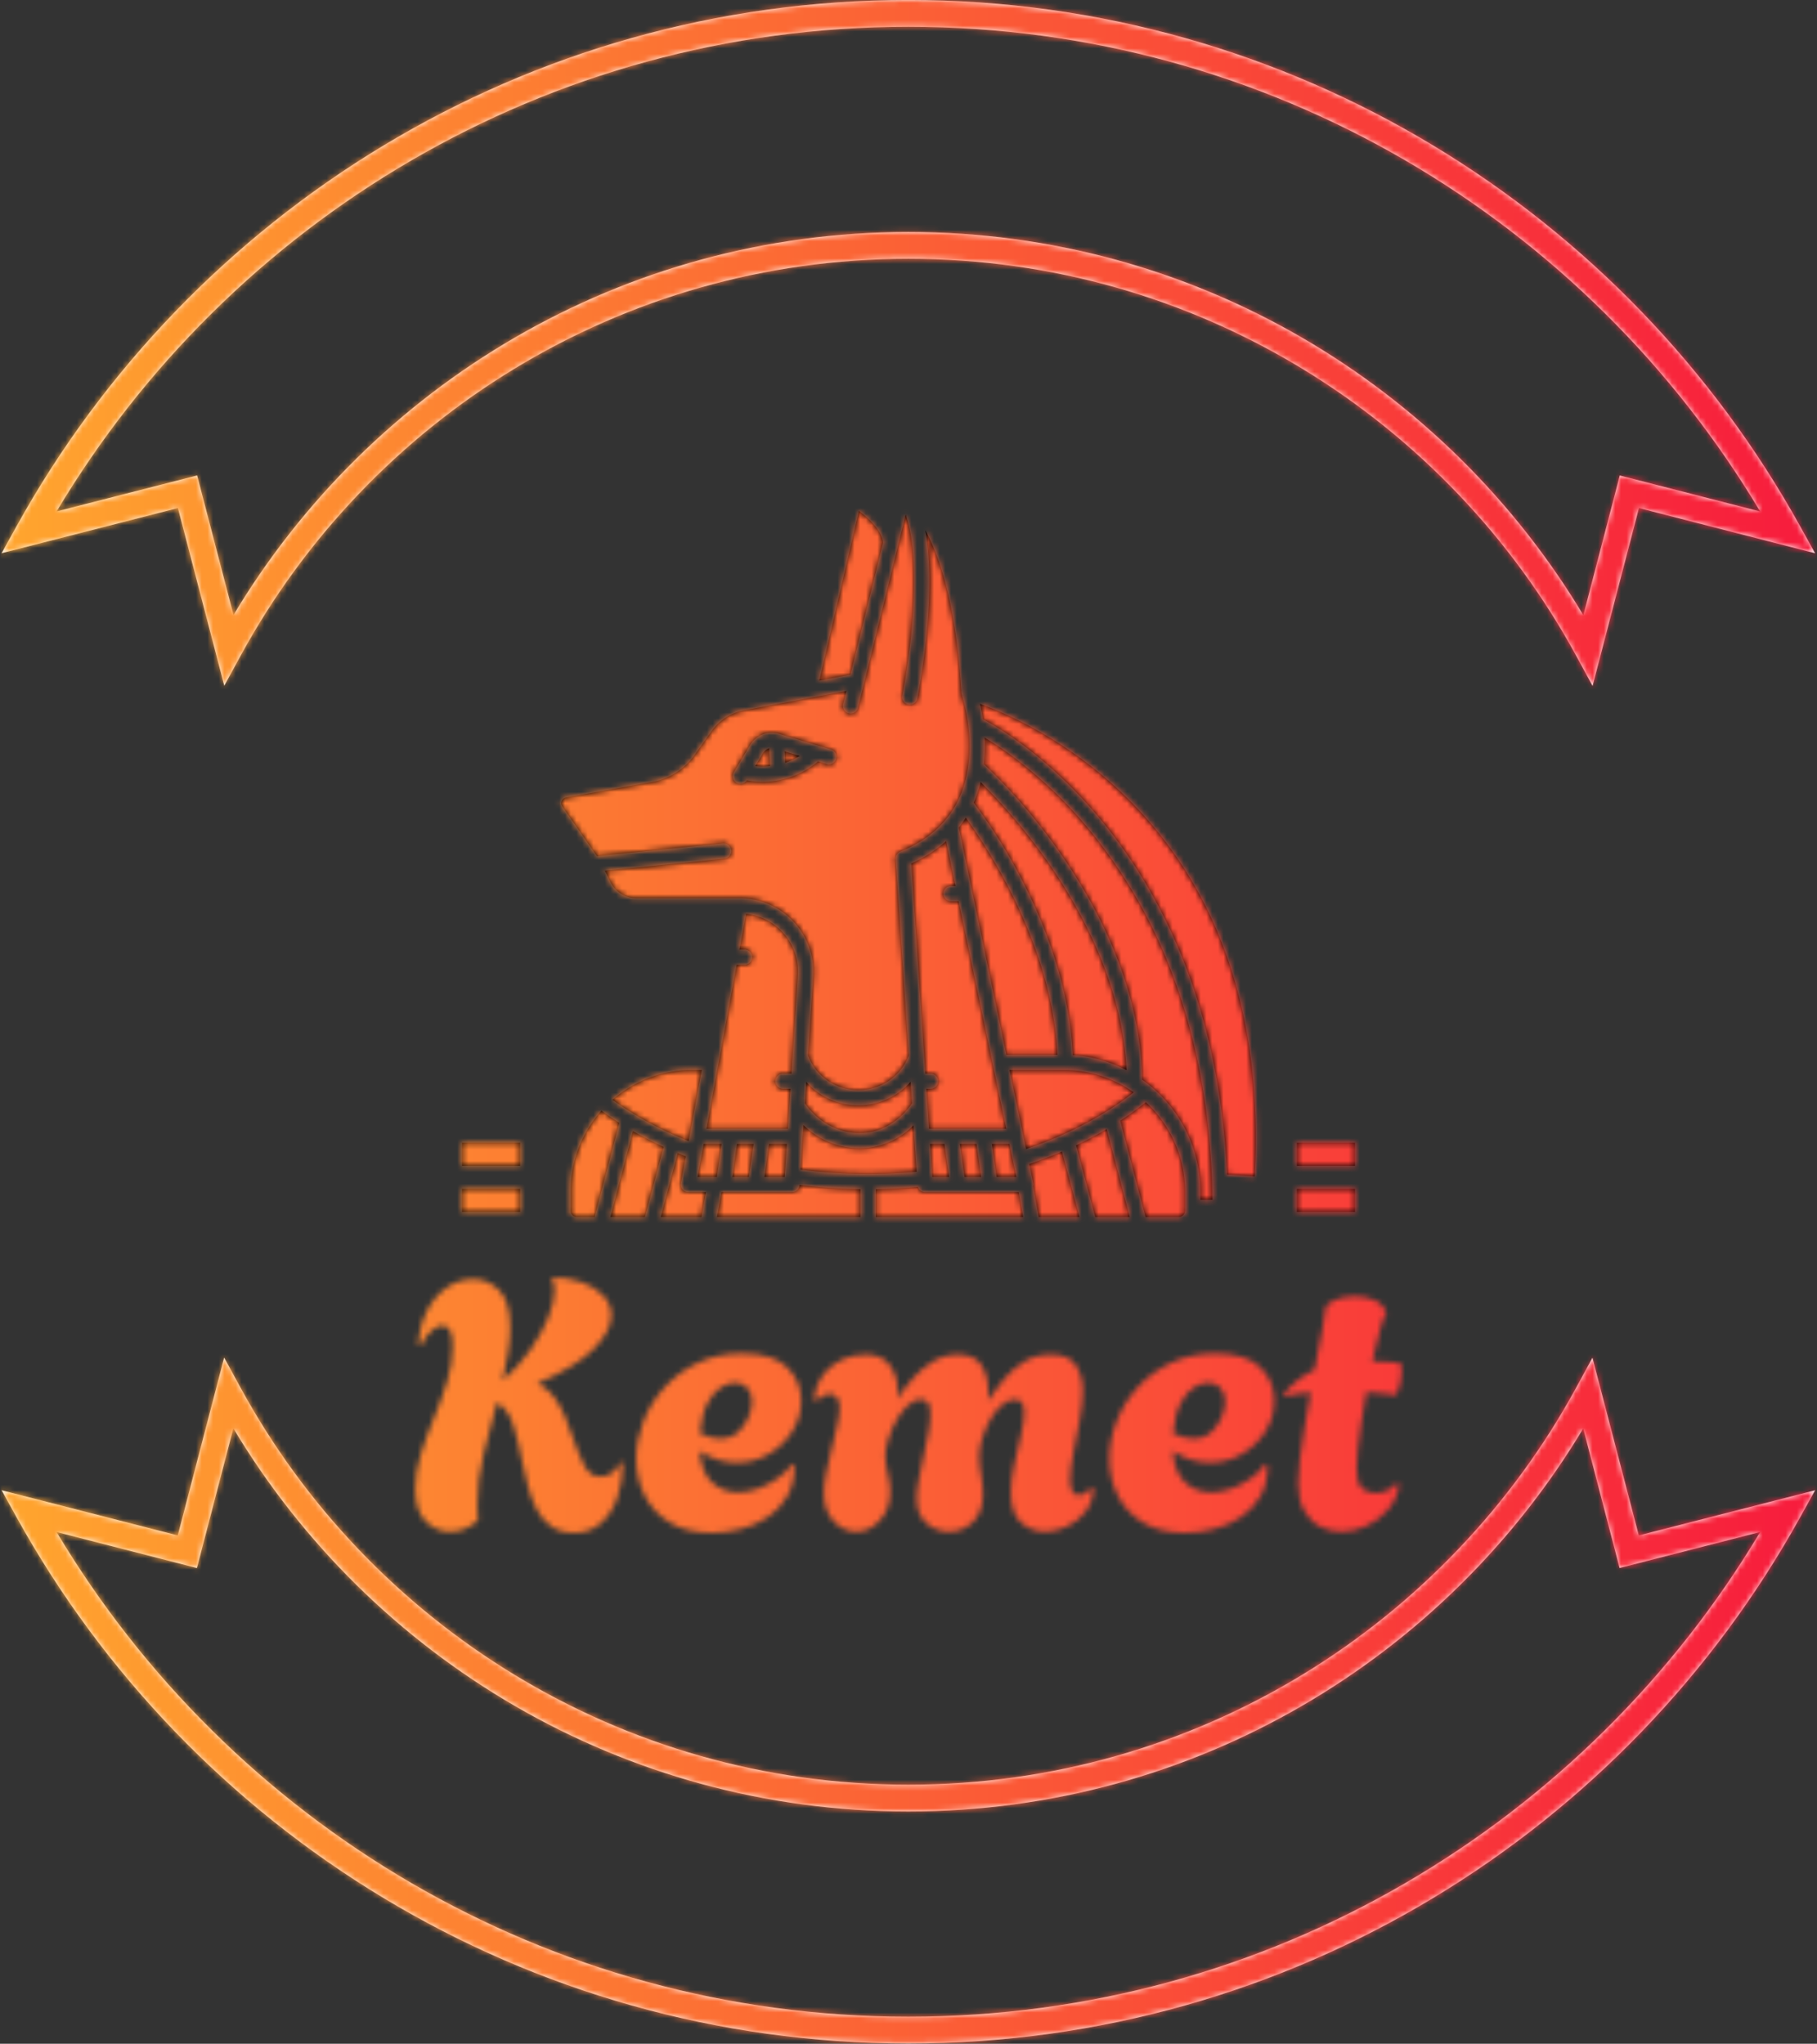 <svg xmlns="http://www.w3.org/2000/svg" version="1.1" xmlns:xlink="http://www.w3.org/1999/xlink" xmlns:svgjs="http://svgjs.dev/svgjs" width="1500" height="1687" viewBox="0 0 1500 1687"><rect x="0" y="0" width="1500" height="1687" fill="#333333" stroke="none"/><g transform="matrix(1,0,0,1,0,0.001)"><svg viewBox="0 0 320 360" data-background-color="#02514d" preserveAspectRatio="xMidYMid meet" height="1687" width="1500" xmlns="http://www.w3.org/2000/svg" xmlns:xlink="http://www.w3.org/1999/xlink"><g id="tight-bounds" transform="matrix(1,0,0,1,0,-0)"><svg viewBox="0 0 320 360" height="360" width="320"><g><svg></svg></g><g><svg viewBox="0 0 320 360" height="360" width="320"><g><path transform="translate(-76.075,-56.313) scale(4.721,4.721)" d="M24.473 37.513l0.604-1.109c4.807-8.829 14.163-14.821 24.923-14.82 10.763 0 20.122 5.995 24.928 14.827l0.604 1.11 1.731-6.637 6.572 1.686-0.562-1.015c-6.478-11.702-18.949-19.628-33.273-19.628-14.324 0-26.794 7.926-33.274 19.628l-0.562 1.014 6.579-1.685zM50 12.927c13.521 0 25.324 7.262 31.785 18.085l-5.238-1.343-1.359 5.212c-5.129-8.559-14.483-14.297-25.188-14.297-10.701 0-20.053 5.735-25.182 14.289l-1.358-5.205-5.245 1.343c6.461-10.823 18.265-18.084 31.785-18.084zM75.527 62.587l-0.604 1.109c-4.807 8.83-14.163 14.821-24.923 14.821-10.763 0-20.122-5.994-24.928-14.827l-0.604-1.109-1.731 6.636-6.573-1.686 0.562 1.015c6.479 11.701 18.949 19.628 33.274 19.628 14.324 0 26.795-7.927 33.274-19.628l0.562-1.014-6.579 1.685zM50 87.174c-13.521 0-25.324-7.262-31.785-18.085l5.237 1.344 1.36-5.212c5.129 8.557 14.483 14.296 25.188 14.296 10.702 0 20.053-5.735 25.183-14.29l1.357 5.205 5.245-1.343c-6.461 10.822-18.264 18.085-31.785 18.085z" fill="#ffffff" fill-rule="nonzero" stroke="none" stroke-width="1" stroke-linecap="butt" stroke-linejoin="miter" stroke-miterlimit="10" stroke-dasharray="" stroke-dashoffset="0" font-family="none" font-weight="none" font-size="none" text-anchor="none" style="mix-blend-mode: normal" data-fill-palette-color="tertiary"></path></g><g transform="matrix(1,0,0,1,73.106,90)"><svg viewBox="0 0 173.788 180" height="180" width="173.788"><g><svg viewBox="0 0 192 198.863" height="180" width="173.788"><g transform="matrix(1,0,0,1,0,149.148)"><svg viewBox="0 0 192 49.715" height="49.715" width="192"><g id="textblocktransform"><svg viewBox="0 0 192 49.715" height="49.715" width="192" id="textblock"><g><svg viewBox="0 0 192 49.715" height="49.715" width="192"><g transform="matrix(1,0,0,1,0,0)"><svg width="192" viewBox="1.25 -36.25 141.34 36.6" height="49.715" data-palette-color="url(#ac89d28b-7609-4eec-91da-c1417ee5b784)"><g class="wordmark-text-0" data-fill-palette-color="primary" id="text-0"></g></svg></g></svg></g></svg></g></svg></g><g transform="matrix(1,0,0,1,20.412,0)"><svg viewBox="0 0 151.176 137.412" height="137.412" width="151.176"><g><svg xmlns="http://www.w3.org/2000/svg" data-name="Layer 1" viewBox="28.506 24.745 454.989 462.514" x="8" y="0" height="137.412" width="135.176" class="icon-icon-0" data-fill-palette-color="accent" id="icon-0"><polygon points="151.483 460.997 154.52 439.371 143.623 439.371 140.587 460.997 151.483 460.997" fill="#000000" data-fill-palette-color="accent"></polygon><path d="M165.333 191.9l-0.567-11.7a7.273 7.273 0 0 0-4.211 3.409l-4.929 8.3A46.221 46.221 0 0 0 165.333 191.9Z" fill="#000000" data-fill-palette-color="accent"></path><path d="M223.509 24.745L197.571 135.857 217.964 132l21.363-86.465C238.654 37.759 230.171 29.716 223.509 24.745Z" fill="#000000" data-fill-palette-color="accent"></path><path d="M51.9 250.868l82.436-8.326a5 5 0 1 1 1 9.949l-78.228 7.9 3.58 7.349a19.116 19.116 0 0 0 17.081 10.678h67.7a48.186 48.186 0 0 1 48.081 51.345l-3.392 51.6a34.963 34.963 0 0 0 32.342 22.7c0.231 0 0.464 0.007 0.7 0.007a35.172 35.172 0 0 0 33.012-22.593l-8.623-128.672a5 5 0 0 1 3.1-4.965q17.9-7.291 28.779-19.821a5.052 5.052 0 0 1 0.734-0.86c8.993-10.735 14.176-24.231 15.48-40.394a114.275 114.275 0 0 0-4.785-41.612 5.013 5.013 0 0 1-0.268-1.354c-1.823-31.915-7.359-76.2-23.37-105.935-0.077-0.144-0.154-0.279-0.231-0.421 8 43.454-4.612 106.943-5.286 110.273a5 5 0 0 1-9.8-1.985A465.3 465.3 0 0 0 258.909 92.1c1.918-28.227 0.278-50.29-4.741-64.942L222.917 153.65a5 5 0 0 1-9.709-2.4l2.119-8.573-67.015 12.669a33.565 33.565 0 0 0-21.282 13.592l-11.168 15.689A43.486 43.486 0 0 1 88 202.3L31.576 212.474a3.727 3.727 0 0 0-2.4 5.8Zm89.646-54.823l10.414-17.539c4.093-6.893 11.74-10.051 19.025-7.856l34.232 10.309a5 5 0 1 1-2.884 9.575l-5.608-1.689a55.978 55.978 0 0 1-36.258 13.3 54.969 54.969 0 0 1-10.344-0.965 5 5 0 0 1-8.577-5.137Z" fill="#000000" data-fill-palette-color="accent"></path><path d="M398.834 391.029c-2.6-54.776-28.74-103.467-50.866-135.31a387.068 387.068 0 0 0-44.7-53.323 81.886 81.886 0 0 1-4.542 13.476 351.528 351.528 0 0 1 30.834 49.1c14.551 27.827 32 70.2 34.025 116.148A89.044 89.044 0 0 1 398.834 391.029Z" fill="#000000" data-fill-palette-color="accent"></path><polygon points="174.906 460.997 176.328 439.371 164.617 439.371 161.581 460.997 174.906 460.997" fill="#000000" data-fill-palette-color="accent"></polygon><path d="M148.6 322.034h-5.167L123.65 429.371h53.335l1.715-26.1h-4.882a5 5 0 1 1 0-10h5.539l4.218-64.167a38.188 38.188 0 0 0-33.98-40.467l-4.313 23.393H148.6a5 5 0 1 1 0 10Z" fill="#000000" data-fill-palette-color="accent"></path><path d="M184.7 185.224l-9.821-2.957 0.361 7.446A46.369 46.369 0 0 0 184.7 185.224Z" fill="#000000" data-fill-palette-color="accent"></path><path d="M288.992 232.112l8.837 42.257 0 0.025L320.11 380.909h33.452c-3.4-71.735-45.959-135.885-60.031-155.24A72.673 72.673 0 0 1 288.992 232.112Z" fill="#000000" data-fill-palette-color="accent"></path><polygon points="271.563 460.997 282.585 460.997 279.549 439.371 270.113 439.371 271.563 460.997" fill="#000000" data-fill-palette-color="accent"></polygon><path d="M283.9 270.39h2.885l-6.142-29.37A86.244 86.244 0 0 1 257.8 255.676l9.222 137.6h3.394a5 5 0 0 1 0 10h-2.724l1.749 26.1h50.586L288.872 280.39H283.9a5 5 0 0 1 0-10Z" fill="#000000" data-fill-palette-color="accent"></path><polygon points="292.683 460.997 303.58 460.997 300.543 439.371 289.647 439.371 292.683 460.997" fill="#000000" data-fill-palette-color="accent"></polygon><polygon points="313.677 460.997 326.643 460.997 322.12 439.371 310.641 439.371 313.677 460.997" fill="#000000" data-fill-palette-color="accent"></polygon><path d="M223.2 414.073q-0.442 0-0.888-0.009a45.031 45.031 0 0 1-33.291-15.352l-0.922 14.027c9.7 14.017 25.879 21.469 41.655 19.039 16.029-2.461 25.479-14.418 28.554-18.987l-0.945-14.1A45.382 45.382 0 0 1 223.2 414.073Z" fill="#000000" data-fill-palette-color="accent"></path><path d="M400.94 487.255l-15.1-57.572q-9.591 5.643-20.042 10.585l12.543 46.987Z" fill="#000000" data-fill-palette-color="accent"></path><path d="M185.245 456.179a344.869 344.869 0 0 0 44.325 2.852c10.622 0 21.276-0.488 31.741-1.448l-2.035-30.362a50.58 50.58 0 0 1-28 14.441 49.106 49.106 0 0 1-7.451 0.568A53.016 53.016 0 0 1 187.163 427Z" fill="#000000" data-fill-palette-color="accent"></path><path d="M328.225 471H266.886a4.989 4.989 0 0 1-4.735-3.45c-9.1 0.833-18.341 1.318-27.581 1.447v18.261h96.543Z" fill="#000000" data-fill-palette-color="accent"></path><path d="M341.269 487.255H368L356.554 444.4q-10.411 4.434-21.468 8.121l2.6 12.456a4.98 4.98 0 0 1-0.012 2.074Z" fill="#000000" data-fill-palette-color="accent"></path><path d="M403.517 405.612a79.236 79.236 0 0 0-46.038-14.7H322.2l10.824 51.762C359.952 433.584 384.1 420.88 403.517 405.612Z" fill="#000000" data-fill-palette-color="accent"></path><path d="M482.811 460.647c3.133-58.147-4.5-110.55-22.7-155.827a269.992 269.992 0 0 0-65.553-96.562c-36.846-34.735-75.094-51.146-91.69-57.12 0.635 2.817 1.29 6.181 1.836 9.967 9.45 4.975 43.964 24.96 78.916 67.864 23.512 28.862 42.285 62.153 55.8 98.949 14.647 39.888 23.1 84.011 25.217 131.421Z" fill="#000000" data-fill-palette-color="accent"></path><path d="M120.572 390.909H114.3a79.346 79.346 0 0 0-52.222 19.568 231.892 231.892 0 0 0 49.911 27Z" fill="#000000" data-fill-palette-color="accent"></path><path d="M455.122 475.976c-0.712-52.42-9.1-100.929-24.96-144.252a333.727 333.727 0 0 0-53.947-96.012 290.539 290.539 0 0 0-53.8-51.5c-6.662-4.848-12.338-8.462-16.543-10.961a112.842 112.842 0 0 1-0.218 14.317c-0.078 0.971-0.176 1.958-0.287 2.955a381.879 381.879 0 0 1 50.817 59.486c23.778 34.22 52.035 87.349 52.844 147.226a89.661 89.661 0 0 1 38.16 73.376v5.361Z" fill="#000000" data-fill-palette-color="accent"></path><path d="M432.992 487.255a4.2 4.2 0 0 0 4.192-4.191V470.615a79.5 79.5 0 0 0-25.706-58.561 205.737 205.737 0 0 1-16.742 12.116l16.542 63.085Z" fill="#000000" data-fill-palette-color="accent"></path><path d="M95.575 441.326q-10.475-4.808-20.1-10.338L60.719 487.255H83.314Z" fill="#000000" data-fill-palette-color="accent"></path><path d="M34.592 470.615v12.449a4.2 4.2 0 0 0 4.191 4.191h11.6l16.17-61.667q-6.046-3.851-11.7-7.992A79.369 79.369 0 0 0 34.592 470.615Z" fill="#000000" data-fill-palette-color="accent"></path><polygon points="133.525 439.371 121.806 439.371 117.819 460.997 130.489 460.997 133.525 439.371" fill="#000000" data-fill-palette-color="accent"></polygon><path d="M224.57 468.986a354.479 354.479 0 0 1-39.983-2.8l-0.009 0.143a5 5 0 0 1-4.99 4.672H133.435l-2.889 16.258H224.57Z" fill="#000000" data-fill-palette-color="accent"></path><path d="M123.278 471H111.813a5 5 0 0 1-4.917-5.906l3.242-17.587q-2.67-1.043-5.294-2.129l-11.18 41.88H120.39Z" fill="#000000" data-fill-palette-color="accent"></path></svg></g></svg></g><g><rect width="11.306" height="4.483" y="131.929" x="171.588" fill="#000000" data-fill-palette-color="accent"></rect><rect width="11.306" height="4.483" y="131.929" x="9.106" fill="#000000" data-fill-palette-color="accent"></rect><rect width="11.306" height="4.483" y="122.962" x="171.588" fill="#000000" data-fill-palette-color="accent"></rect><rect width="11.306" height="4.483" y="122.962" x="9.106" fill="#000000" data-fill-palette-color="accent"></rect></g></svg></g></svg></g></svg></g><defs></defs><mask id="59a99fdb-fb3b-4a21-93be-2cae71a72b7e"><g id="SvgjsG1297"><svg viewBox="0 0 320 360" height="360" width="320"><g><svg></svg></g><g><svg viewBox="0 0 320 360" height="360" width="320"><g><path transform="translate(-76.075,-56.313) scale(4.721,4.721)" d="M24.473 37.513l0.604-1.109c4.807-8.829 14.163-14.821 24.923-14.82 10.763 0 20.122 5.995 24.928 14.827l0.604 1.11 1.731-6.637 6.572 1.686-0.562-1.015c-6.478-11.702-18.949-19.628-33.273-19.628-14.324 0-26.794 7.926-33.274 19.628l-0.562 1.014 6.579-1.685zM50 12.927c13.521 0 25.324 7.262 31.785 18.085l-5.238-1.343-1.359 5.212c-5.129-8.559-14.483-14.297-25.188-14.297-10.701 0-20.053 5.735-25.182 14.289l-1.358-5.205-5.245 1.343c6.461-10.823 18.265-18.084 31.785-18.084zM75.527 62.587l-0.604 1.109c-4.807 8.83-14.163 14.821-24.923 14.821-10.763 0-20.122-5.994-24.928-14.827l-0.604-1.109-1.731 6.636-6.573-1.686 0.562 1.015c6.479 11.701 18.949 19.628 33.274 19.628 14.324 0 26.795-7.927 33.274-19.628l0.562-1.014-6.579 1.685zM50 87.174c-13.521 0-25.324-7.262-31.785-18.085l5.237 1.344 1.36-5.212c5.129 8.557 14.483 14.296 25.188 14.296 10.702 0 20.053-5.735 25.183-14.29l1.357 5.205 5.245-1.343c-6.461 10.822-18.264 18.085-31.785 18.085z" fill="black" fill-rule="nonzero" stroke="none" stroke-width="1" stroke-linecap="butt" stroke-linejoin="miter" stroke-miterlimit="10" stroke-dasharray="" stroke-dashoffset="0" font-family="none" font-weight="none" font-size="none" text-anchor="none" style="mix-blend-mode: normal"></path></g><g transform="matrix(1,0,0,1,73.106,90)"><svg viewBox="0 0 173.788 180" height="180" width="173.788"><g><svg viewBox="0 0 192 198.863" height="180" width="173.788"><g transform="matrix(1,0,0,1,0,149.148)"><svg viewBox="0 0 192 49.715" height="49.715" width="192"><g id="SvgjsG1296"><svg viewBox="0 0 192 49.715" height="49.715" width="192" id="SvgjsSvg1295"><g><svg viewBox="0 0 192 49.715" height="49.715" width="192"><g transform="matrix(1,0,0,1,0,0)"><svg width="192" viewBox="1.25 -36.25 141.34 36.6" height="49.715" data-palette-color="url(#ac89d28b-7609-4eec-91da-c1417ee5b784)"><g class="wordmark-text-0" data-fill-palette-color="primary" id="SvgjsG1294"><path d="M24.05 0.35L24.05 0.35Q22.05 0.35 20.75-0.55 19.45-1.45 18.65-2.98 17.85-4.5 17.38-6.38 16.9-8.25 16.5-10.15L16.5-10.15Q16-12.8 15.28-15.1 14.55-17.4 12.95-18.3L12.95-18.3Q11.95-14.65 11.05-10.98 10.15-7.3 10.15-3.7L10.15-3.7Q10.15-3.15 10.18-2.58 10.2-2 10.25-1.45L10.25-1.45Q8.5 0.2 6.2 0.2L6.2 0.2Q4.3 0.2 2.78-1.25 1.25-2.7 1.25-5.95L1.25-5.95Q1.25-8.4 2.05-10.95 2.85-13.5 3.93-16.1 5-18.7 5.8-21.28 6.6-23.85 6.6-26.35L6.6-26.35Q6.6-28 6.2-28.68 5.8-29.35 5.15-29.35L5.15-29.35Q4.45-29.35 3.63-28.65 2.8-27.95 2.05-26.5L2.05-26.5 1.7-26.6Q1.8-29.15 2.85-31.3 3.9-33.45 5.68-34.73 7.45-36 9.55-36L9.55-36Q11.65-36 13.25-34.43 14.85-32.85 14.85-29L14.85-29Q14.85-27.3 14.53-25.38 14.2-23.45 13.75-21.45L13.75-21.45Q16-23.4 17.68-25.78 19.35-28.15 20.28-30.43 21.2-32.7 21.2-34.4L21.2-34.4Q21.2-35.5 20.75-36.25L20.75-36.25Q23.2-36.25 25.13-35.55 27.05-34.85 28.2-33.63 29.35-32.4 29.35-30.8L29.35-30.8Q29.35-28.65 26.93-26.1 24.5-23.55 18.75-21.05L18.75-21.05Q20.2-20.4 21.13-19.13 22.05-17.85 22.68-16.38 23.3-14.9 23.75-13.5L23.75-13.5Q24.6-11.05 25.43-9.38 26.25-7.7 27.8-7.7L27.8-7.7Q28.8-7.7 29.58-8.35 30.35-9 30.7-9.8L30.7-9.8 31-9.65Q31-6.95 30.2-4.67 29.4-2.4 27.85-1.03 26.3 0.35 24.05 0.35ZM43.75 0.35L43.75 0.35Q40.1 0.35 37.7-1.13 35.3-2.6 34.1-5.03 32.9-7.45 32.9-10.25L32.9-10.25Q32.9-12.9 33.92-15.58 34.95-18.25 36.92-20.45 38.9-22.65 41.72-24 44.55-25.35 48.1-25.35L48.1-25.35Q52.5-25.35 54.52-23.38 56.55-21.4 56.55-18.6L56.55-18.6Q56.55-16.2 55.27-14.18 54-12.15 51.9-10.93 49.8-9.7 47.3-9.7L47.3-9.7Q46-9.7 44.65-10.1 43.3-10.5 42-11.35L42-11.35Q42.25-8.25 43.8-6.85 45.35-5.45 47.5-5.45L47.5-5.45Q49-5.45 50.5-6.03 52-6.6 53.27-7.53 54.55-8.45 55.25-9.5L55.25-9.5 55.6-9.25Q55.6-6.65 54.52-4.83 53.45-3 51.7-1.85 49.95-0.7 47.87-0.18 45.8 0.35 43.75 0.35ZM44.9-13.15L44.9-13.15Q46.5-13.15 47.5-14.08 48.5-15 49-16.25 49.5-17.5 49.5-18.45L49.5-18.45Q49.5-19.6 48.85-20.38 48.2-21.15 47.05-21.15L47.05-21.15Q46.15-21.15 45.07-20.5 44-19.85 43.15-18.28 42.3-16.7 42.05-13.9L42.05-13.9Q43.65-13.15 44.9-13.15ZM64.45 0.2L64.45 0.2Q62.65 0.2 61.22-1.28 59.8-2.75 59.8-5.35L59.8-5.35Q59.8-6.65 60.15-8.33 60.5-10 60.92-11.75 61.34-13.5 61.7-15.05 62.05-16.6 62.05-17.65L62.05-17.65Q62.05-18.5 61.65-19.03 61.25-19.55 60.59-19.55L60.59-19.55Q59.75-19.55 58.75-18.55L58.75-18.55 58.45-18.75Q58.4-19.55 58.8-20.65 59.2-21.75 60.09-22.78 61-23.8 62.45-24.5 63.9-25.2 65.89-25.2L65.89-25.2Q68.15-25.2 69.27-23.63 70.4-22.05 70.4-19.85L70.4-19.85Q70.4-19.6 70.4-19.33 70.4-19.05 70.34-18.8L70.34-18.8Q71.3-20.35 72.57-21.8 73.84-23.25 75.47-24.23 77.09-25.2 79-25.2L79-25.2Q81.45-25.2 82.4-23.63 83.34-22.05 83.34-20.05L83.34-20.05Q83.34-19.65 83.32-19.28 83.3-18.9 83.25-18.55L83.25-18.55Q84.3-20.1 85.57-21.63 86.84-23.15 88.5-24.18 90.15-25.2 92.3-25.2L92.3-25.2Q94.94-25.2 95.92-23.65 96.9-22.1 96.9-20L96.9-20Q96.9-18.15 96.45-15.78 96-13.4 95.55-11.1 95.09-8.8 95.09-7.2L95.09-7.2Q95.09-6.25 95.37-5.65 95.65-5.05 96.3-5.05L96.3-5.05Q96.84-5.05 97.32-5.38 97.8-5.7 98-6.15L98-6.15 98.4-6Q98.4-4.15 97.34-2.75 96.3-1.35 94.69-0.58 93.09 0.2 91.5 0.2L91.5 0.2Q89.55 0.2 88.07-1.1 86.59-2.4 86.59-5.4L86.59-5.4Q86.59-7.25 87.07-9.4 87.55-11.55 88.02-13.58 88.5-15.6 88.5-16.9L88.5-16.9Q88.5-18.75 87.2-18.75L87.2-18.75Q86.25-18.75 85.32-17.98 84.4-17.2 83.67-15.93 82.95-14.65 82.5-13.25 82.05-11.85 82.05-10.55L82.05-10.55Q82.05-9.35 82.32-7.93 82.59-6.5 82.59-5.2L82.59-5.2Q82.59-2.6 81.15-1.2 79.7 0.2 77.75 0.2L77.75 0.2Q75.95 0.2 74.52-1 73.09-2.2 73.09-4.6L73.09-4.6Q73.09-5.7 73.4-7.28 73.7-8.85 74.07-10.58 74.45-12.3 74.75-13.9 75.05-15.5 75.05-16.7L75.05-16.7Q75.05-17.65 74.77-18.2 74.5-18.75 73.7-18.75L73.7-18.75Q72.55-18.75 71.5-17.6 70.45-16.45 69.7-14.83 68.95-13.2 68.7-11.7L68.7-11.7Q68.65-11.35 68.62-11.15 68.59-10.95 68.59-10.95L68.59-10.95Q68.59-9.4 68.95-8.13 69.3-6.85 69.3-5.5L69.3-5.5Q69.3-3.05 67.82-1.43 66.34 0.2 64.45 0.2ZM111.54 0.35L111.54 0.35Q107.89 0.35 105.49-1.13 103.09-2.6 101.89-5.03 100.69-7.45 100.69-10.25L100.69-10.25Q100.69-12.9 101.72-15.58 102.74-18.25 104.72-20.45 106.69-22.65 109.52-24 112.34-25.35 115.89-25.35L115.89-25.35Q120.29-25.35 122.32-23.38 124.34-21.4 124.34-18.6L124.34-18.6Q124.34-16.2 123.07-14.18 121.79-12.15 119.69-10.93 117.59-9.7 115.09-9.7L115.09-9.7Q113.79-9.7 112.44-10.1 111.09-10.5 109.79-11.35L109.79-11.35Q110.04-8.25 111.59-6.85 113.14-5.45 115.29-5.45L115.29-5.45Q116.79-5.45 118.29-6.03 119.79-6.6 121.07-7.53 122.34-8.45 123.04-9.5L123.04-9.5 123.39-9.25Q123.39-6.65 122.32-4.83 121.24-3 119.49-1.85 117.74-0.7 115.67-0.18 113.59 0.35 111.54 0.35ZM112.69-13.15L112.69-13.15Q114.29-13.15 115.29-14.08 116.29-15 116.79-16.25 117.29-17.5 117.29-18.45L117.29-18.45Q117.29-19.6 116.64-20.38 115.99-21.15 114.84-21.15L114.84-21.15Q113.94-21.15 112.87-20.5 111.79-19.85 110.94-18.28 110.09-16.7 109.84-13.9L109.84-13.9Q111.44-13.15 112.69-13.15ZM133.94 0.2L133.94 0.2Q132.34 0.2 130.91-0.53 129.49-1.25 128.62-2.8 127.74-4.35 127.74-6.75L127.74-6.75Q127.74-8.05 127.99-10.15 128.24-12.25 128.66-14.75 129.09-17.25 129.54-19.75L129.54-19.75Q128.54-19.7 127.62-19.55 126.69-19.4 125.79-19.2L125.79-19.2 125.69-19.55Q126.69-20.75 127.79-21.6 128.89-22.45 130.09-23L130.09-23Q130.74-26.3 131.19-28.73 131.64-31.15 131.64-31.6L131.64-31.6Q131.64-32.45 132.97-33 134.29-33.55 135.94-33.55L135.94-33.55Q137.39-33.55 138.66-33 139.94-32.45 140.39-31.15L140.39-31.15Q140.09-30.85 139.54-28.93 138.99-27 138.39-24.25L138.39-24.25Q139.34-24.2 140.34-24.15 141.34-24.1 142.39-24L142.39-24Q142.49-23.7 142.54-23.35 142.59-23 142.59-22.6L142.59-22.6Q142.59-21.85 142.37-20.98 142.14-20.1 141.84-19.4L141.84-19.4Q140.64-19.5 139.59-19.63 138.54-19.75 137.54-19.8L137.54-19.8Q137.14-17.65 136.81-15.5 136.49-13.35 136.31-11.6 136.14-9.85 136.14-8.85L136.14-8.85Q136.14-6.75 136.91-6.05 137.69-5.35 138.79-5.35L138.79-5.35Q139.79-5.35 140.59-5.75 141.39-6.15 141.74-6.7L141.74-6.7 142.24-6.55Q141.94-4.5 140.64-2.98 139.34-1.45 137.54-0.63 135.74 0.2 133.94 0.2Z" fill="white"></path></g></svg></g></svg></g></svg></g></svg></g><g transform="matrix(1,0,0,1,20.412,0)"><svg viewBox="0 0 151.176 137.412" height="137.412" width="151.176"><g><svg xmlns="http://www.w3.org/2000/svg" data-name="Layer 1" viewBox="28.506 24.745 454.989 462.514" x="8" y="0" height="137.412" width="135.176" class="icon-icon-0" data-fill-palette-color="accent" id="SvgjsSvg1293"><polygon points="151.483 460.997 154.52 439.371 143.623 439.371 140.587 460.997 151.483 460.997" fill="black"></polygon><path d="M165.333 191.9l-0.567-11.7a7.273 7.273 0 0 0-4.211 3.409l-4.929 8.3A46.221 46.221 0 0 0 165.333 191.9Z" fill="black"></path><path d="M223.509 24.745L197.571 135.857 217.964 132l21.363-86.465C238.654 37.759 230.171 29.716 223.509 24.745Z" fill="black"></path><path d="M51.9 250.868l82.436-8.326a5 5 0 1 1 1 9.949l-78.228 7.9 3.58 7.349a19.116 19.116 0 0 0 17.081 10.678h67.7a48.186 48.186 0 0 1 48.081 51.345l-3.392 51.6a34.963 34.963 0 0 0 32.342 22.7c0.231 0 0.464 0.007 0.7 0.007a35.172 35.172 0 0 0 33.012-22.593l-8.623-128.672a5 5 0 0 1 3.1-4.965q17.9-7.291 28.779-19.821a5.052 5.052 0 0 1 0.734-0.86c8.993-10.735 14.176-24.231 15.48-40.394a114.275 114.275 0 0 0-4.785-41.612 5.013 5.013 0 0 1-0.268-1.354c-1.823-31.915-7.359-76.2-23.37-105.935-0.077-0.144-0.154-0.279-0.231-0.421 8 43.454-4.612 106.943-5.286 110.273a5 5 0 0 1-9.8-1.985A465.3 465.3 0 0 0 258.909 92.1c1.918-28.227 0.278-50.29-4.741-64.942L222.917 153.65a5 5 0 0 1-9.709-2.4l2.119-8.573-67.015 12.669a33.565 33.565 0 0 0-21.282 13.592l-11.168 15.689A43.486 43.486 0 0 1 88 202.3L31.576 212.474a3.727 3.727 0 0 0-2.4 5.8Zm89.646-54.823l10.414-17.539c4.093-6.893 11.74-10.051 19.025-7.856l34.232 10.309a5 5 0 1 1-2.884 9.575l-5.608-1.689a55.978 55.978 0 0 1-36.258 13.3 54.969 54.969 0 0 1-10.344-0.965 5 5 0 0 1-8.577-5.137Z" fill="black"></path><path d="M398.834 391.029c-2.6-54.776-28.74-103.467-50.866-135.31a387.068 387.068 0 0 0-44.7-53.323 81.886 81.886 0 0 1-4.542 13.476 351.528 351.528 0 0 1 30.834 49.1c14.551 27.827 32 70.2 34.025 116.148A89.044 89.044 0 0 1 398.834 391.029Z" fill="black"></path><polygon points="174.906 460.997 176.328 439.371 164.617 439.371 161.581 460.997 174.906 460.997" fill="black"></polygon><path d="M148.6 322.034h-5.167L123.65 429.371h53.335l1.715-26.1h-4.882a5 5 0 1 1 0-10h5.539l4.218-64.167a38.188 38.188 0 0 0-33.98-40.467l-4.313 23.393H148.6a5 5 0 1 1 0 10Z" fill="black"></path><path d="M184.7 185.224l-9.821-2.957 0.361 7.446A46.369 46.369 0 0 0 184.7 185.224Z" fill="black"></path><path d="M288.992 232.112l8.837 42.257 0 0.025L320.11 380.909h33.452c-3.4-71.735-45.959-135.885-60.031-155.24A72.673 72.673 0 0 1 288.992 232.112Z" fill="black"></path><polygon points="271.563 460.997 282.585 460.997 279.549 439.371 270.113 439.371 271.563 460.997" fill="black"></polygon><path d="M283.9 270.39h2.885l-6.142-29.37A86.244 86.244 0 0 1 257.8 255.676l9.222 137.6h3.394a5 5 0 0 1 0 10h-2.724l1.749 26.1h50.586L288.872 280.39H283.9a5 5 0 0 1 0-10Z" fill="black"></path><polygon points="292.683 460.997 303.58 460.997 300.543 439.371 289.647 439.371 292.683 460.997" fill="black"></polygon><polygon points="313.677 460.997 326.643 460.997 322.12 439.371 310.641 439.371 313.677 460.997" fill="black"></polygon><path d="M223.2 414.073q-0.442 0-0.888-0.009a45.031 45.031 0 0 1-33.291-15.352l-0.922 14.027c9.7 14.017 25.879 21.469 41.655 19.039 16.029-2.461 25.479-14.418 28.554-18.987l-0.945-14.1A45.382 45.382 0 0 1 223.2 414.073Z" fill="black"></path><path d="M400.94 487.255l-15.1-57.572q-9.591 5.643-20.042 10.585l12.543 46.987Z" fill="black"></path><path d="M185.245 456.179a344.869 344.869 0 0 0 44.325 2.852c10.622 0 21.276-0.488 31.741-1.448l-2.035-30.362a50.58 50.58 0 0 1-28 14.441 49.106 49.106 0 0 1-7.451 0.568A53.016 53.016 0 0 1 187.163 427Z" fill="black"></path><path d="M328.225 471H266.886a4.989 4.989 0 0 1-4.735-3.45c-9.1 0.833-18.341 1.318-27.581 1.447v18.261h96.543Z" fill="black"></path><path d="M341.269 487.255H368L356.554 444.4q-10.411 4.434-21.468 8.121l2.6 12.456a4.98 4.98 0 0 1-0.012 2.074Z" fill="black"></path><path d="M403.517 405.612a79.236 79.236 0 0 0-46.038-14.7H322.2l10.824 51.762C359.952 433.584 384.1 420.88 403.517 405.612Z" fill="black"></path><path d="M482.811 460.647c3.133-58.147-4.5-110.55-22.7-155.827a269.992 269.992 0 0 0-65.553-96.562c-36.846-34.735-75.094-51.146-91.69-57.12 0.635 2.817 1.29 6.181 1.836 9.967 9.45 4.975 43.964 24.96 78.916 67.864 23.512 28.862 42.285 62.153 55.8 98.949 14.647 39.888 23.1 84.011 25.217 131.421Z" fill="black"></path><path d="M120.572 390.909H114.3a79.346 79.346 0 0 0-52.222 19.568 231.892 231.892 0 0 0 49.911 27Z" fill="black"></path><path d="M455.122 475.976c-0.712-52.42-9.1-100.929-24.96-144.252a333.727 333.727 0 0 0-53.947-96.012 290.539 290.539 0 0 0-53.8-51.5c-6.662-4.848-12.338-8.462-16.543-10.961a112.842 112.842 0 0 1-0.218 14.317c-0.078 0.971-0.176 1.958-0.287 2.955a381.879 381.879 0 0 1 50.817 59.486c23.778 34.22 52.035 87.349 52.844 147.226a89.661 89.661 0 0 1 38.16 73.376v5.361Z" fill="black"></path><path d="M432.992 487.255a4.2 4.2 0 0 0 4.192-4.191V470.615a79.5 79.5 0 0 0-25.706-58.561 205.737 205.737 0 0 1-16.742 12.116l16.542 63.085Z" fill="black"></path><path d="M95.575 441.326q-10.475-4.808-20.1-10.338L60.719 487.255H83.314Z" fill="black"></path><path d="M34.592 470.615v12.449a4.2 4.2 0 0 0 4.191 4.191h11.6l16.17-61.667q-6.046-3.851-11.7-7.992A79.369 79.369 0 0 0 34.592 470.615Z" fill="black"></path><polygon points="133.525 439.371 121.806 439.371 117.819 460.997 130.489 460.997 133.525 439.371" fill="black"></polygon><path d="M224.57 468.986a354.479 354.479 0 0 1-39.983-2.8l-0.009 0.143a5 5 0 0 1-4.99 4.672H133.435l-2.889 16.258H224.57Z" fill="black"></path><path d="M123.278 471H111.813a5 5 0 0 1-4.917-5.906l3.242-17.587q-2.67-1.043-5.294-2.129l-11.18 41.88H120.39Z" fill="black"></path></svg></g></svg></g><g><rect width="11.306" height="4.483" y="131.929" x="171.588" fill="black"></rect><rect width="11.306" height="4.483" y="131.929" x="9.106" fill="black"></rect><rect width="11.306" height="4.483" y="122.962" x="171.588" fill="black"></rect><rect width="11.306" height="4.483" y="122.962" x="9.106" fill="black"></rect></g></svg></g></svg></g></svg></g><defs><mask></mask></defs></svg><rect width="320" height="360" fill="black" stroke="none" visibility="hidden"></rect></g></mask><linearGradient x1="0" x2="1" y1="0.5" y2="0.5" id="ac89d28b-7609-4eec-91da-c1417ee5b784"><stop stop-color="#ffa62e" offset="0"></stop><stop stop-color="#f71b3d" offset="1"></stop></linearGradient><rect width="320" height="360" fill="url(#ac89d28b-7609-4eec-91da-c1417ee5b784)" mask="url(#59a99fdb-fb3b-4a21-93be-2cae71a72b7e)" data-fill-palette-color="primary"></rect></svg><rect width="320" height="360" fill="none" stroke="none" visibility="hidden"></rect></g></svg></g></svg>